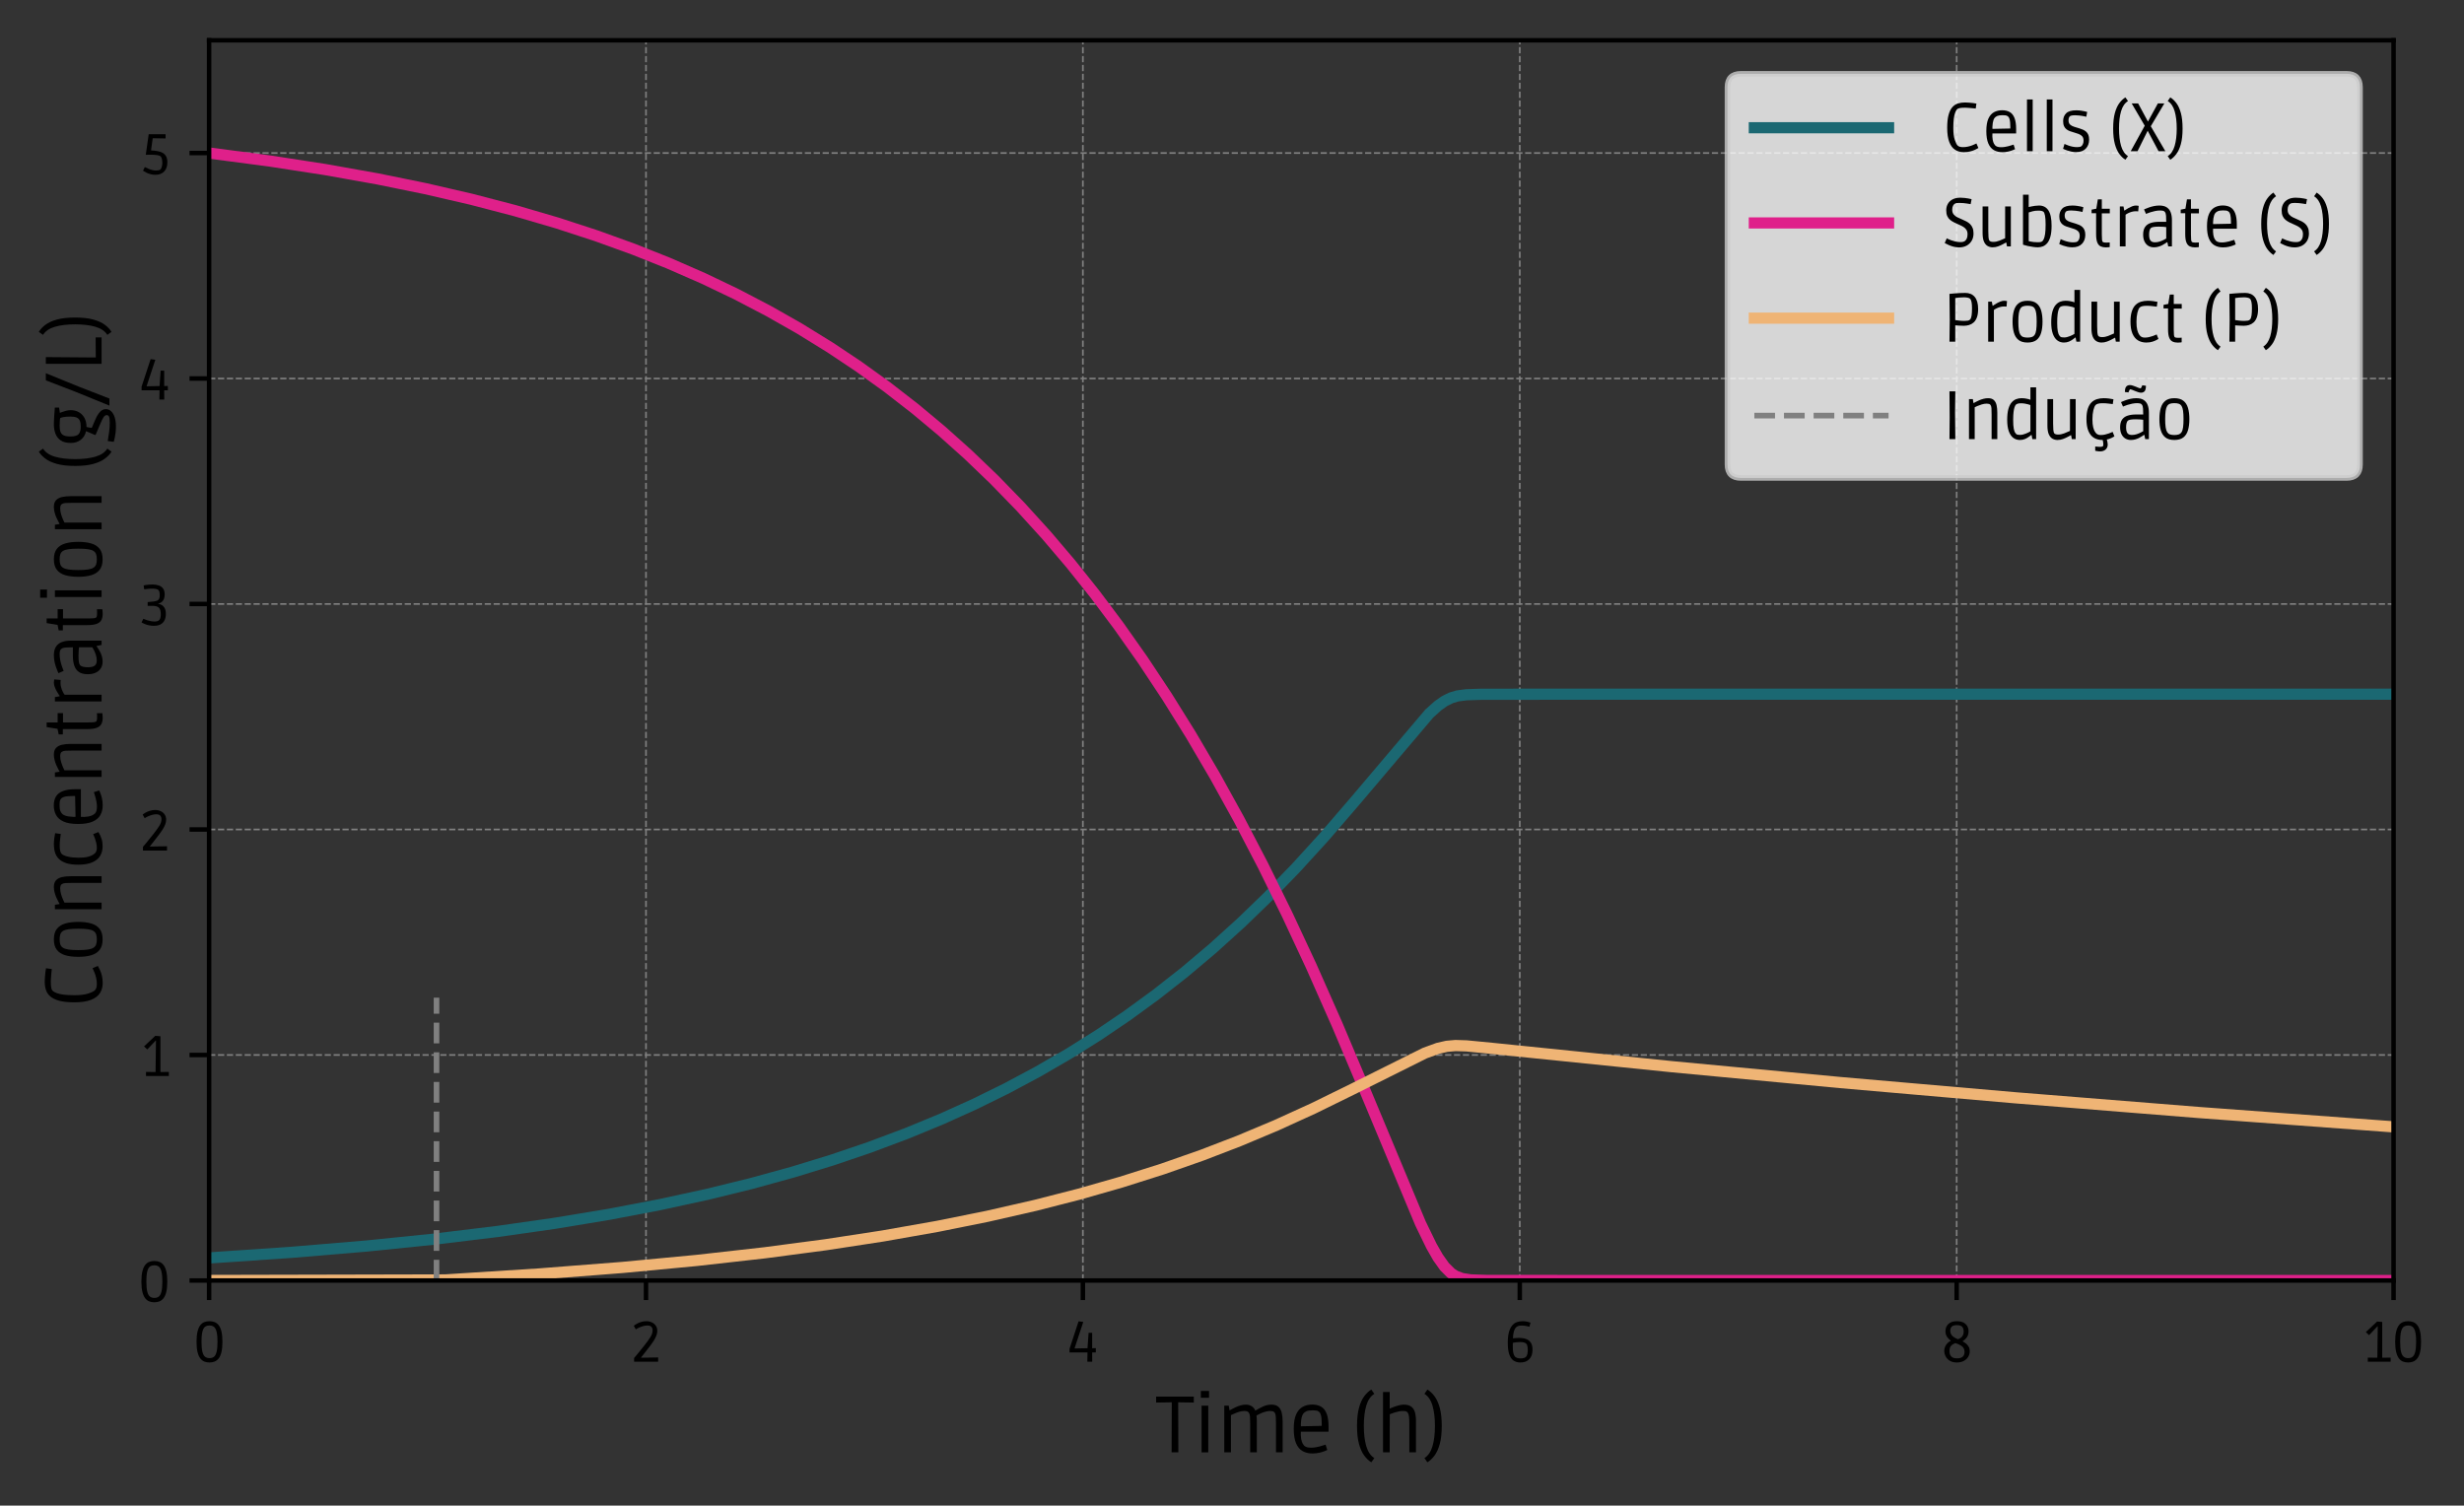 <?xml version="1.0" encoding="utf-8" standalone="no"?>
<!DOCTYPE svg PUBLIC "-//W3C//DTD SVG 1.1//EN"
  "http://www.w3.org/Graphics/SVG/1.1/DTD/svg11.dtd">
<svg xmlns:xlink="http://www.w3.org/1999/xlink" width="440.584pt" height="269.214pt" viewBox="0 0 440.584 269.214" xmlns="http://www.w3.org/2000/svg" version="1.1">
 <rect x="0" y="0" width="440.584" height="269.214" fill="#333333" stroke="none"/>
 <defs>
  <style type="text/css">*{stroke-linejoin: round; stroke-linecap: butt}</style>
 </defs>
 <g id="figure_1">
  <g id="patch_1">
   <path d="M 0 269.214 
L 440.584 269.214 
L 440.584 0 
L 0 0 
L 0 269.214 
z
" style="fill: none"/>
  </g>
  <g id="axes_1">
   <g id="patch_2">
    <path d="M 37.389 228.96 
L 427.989 228.96 
L 427.989 7.2 
L 37.389 7.2 
L 37.389 228.96 
z
" style="fill: none"/>
   </g>
   <g id="matplotlib.axis_1">
    <g id="xtick_1">
     <g id="line2d_1">
      <path d="M 37.389 228.96 
L 37.389 7.2 
" clip-path="url(#pa92e400b76)" style="fill: none; stroke-dasharray: 1.11,0.48; stroke-dashoffset: 0; stroke: #808080; stroke-width: 0.3"/>
     </g>
     <g id="line2d_2">
      <defs>
       <path id="m10033807d8" d="M 0 0 
L 0 3.5 
" style="stroke: #000000; stroke-width: 0.8"/>
      </defs>
      <g>
       <use xlink:href="#m10033807d8" x="37.389" y="228.96" style="stroke: #000000; stroke-width: 0.8"/>
      </g>
     </g>
     <g id="text_1">
      <!-- 0 -->
      <g transform="translate(34.529 243.49) scale(0.1 -0.1)">
       <defs>
        <path id="Ruda-Regular-30" d="M 1830 -83 
Q 1523 -83 1260 19 
Q 998 122 803 374 
Q 608 627 496 1078 
Q 384 1530 384 2234 
Q 384 2931 496 3379 
Q 608 3827 803 4080 
Q 998 4333 1260 4432 
Q 1523 4531 1830 4531 
Q 2138 4531 2400 4432 
Q 2662 4333 2860 4080 
Q 3059 3827 3168 3379 
Q 3277 2931 3277 2234 
Q 3277 1530 3168 1078 
Q 3059 627 2860 374 
Q 2662 122 2400 19 
Q 2138 -83 1830 -83 
z
M 1837 403 
Q 2131 403 2326 553 
Q 2522 704 2624 1101 
Q 2726 1498 2726 2234 
Q 2726 2803 2665 3161 
Q 2605 3520 2489 3712 
Q 2374 3904 2208 3977 
Q 2042 4051 1830 4051 
Q 1619 4051 1452 3980 
Q 1286 3910 1171 3718 
Q 1056 3526 998 3171 
Q 941 2816 941 2246 
Q 941 1510 1040 1110 
Q 1139 710 1340 556 
Q 1542 403 1837 403 
z
" transform="scale(0.016)"/>
       </defs>
       <use xlink:href="#Ruda-Regular-30"/>
      </g>
     </g>
    </g>
    <g id="xtick_2">
     <g id="line2d_3">
      <path d="M 115.509 228.96 
L 115.509 7.2 
" clip-path="url(#pa92e400b76)" style="fill: none; stroke-dasharray: 1.11,0.48; stroke-dashoffset: 0; stroke: #808080; stroke-width: 0.3"/>
     </g>
     <g id="line2d_4">
      <g>
       <use xlink:href="#m10033807d8" x="115.509" y="228.96" style="stroke: #000000; stroke-width: 0.8"/>
      </g>
     </g>
     <g id="text_2">
      <!-- 2 -->
      <g transform="translate(112.809 243.49) scale(0.1 -0.1)">
       <defs>
        <path id="Ruda-Regular-32" d="M 358 0 
L 358 416 
Q 358 416 652 761 
Q 947 1107 1510 1824 
Q 1914 2336 2170 2736 
Q 2426 3136 2426 3507 
Q 2426 3750 2294 3900 
Q 2163 4051 1837 4051 
Q 1632 4051 1405 3990 
Q 1178 3930 957 3834 
Q 736 3738 550 3616 
L 326 4019 
Q 429 4109 637 4230 
Q 845 4352 1126 4441 
Q 1408 4531 1715 4531 
Q 2074 4531 2352 4396 
Q 2630 4262 2790 4019 
Q 2950 3776 2950 3450 
Q 2950 3174 2838 2896 
Q 2726 2618 2556 2352 
Q 2387 2086 2202 1843 
Q 2131 1747 2003 1584 
Q 1875 1421 1728 1229 
Q 1581 1037 1446 867 
Q 1312 698 1225 589 
Q 1139 480 1139 480 
L 1139 448 
L 3046 480 
L 3046 0 
L 358 0 
z
" transform="scale(0.016)"/>
       </defs>
       <use xlink:href="#Ruda-Regular-32"/>
      </g>
     </g>
    </g>
    <g id="xtick_3">
     <g id="line2d_5">
      <path d="M 193.629 228.96 
L 193.629 7.2 
" clip-path="url(#pa92e400b76)" style="fill: none; stroke-dasharray: 1.11,0.48; stroke-dashoffset: 0; stroke: #808080; stroke-width: 0.3"/>
     </g>
     <g id="line2d_6">
      <g>
       <use xlink:href="#m10033807d8" x="193.629" y="228.96" style="stroke: #000000; stroke-width: 0.8"/>
      </g>
     </g>
     <g id="text_3">
      <!-- 4 -->
      <g transform="translate(190.944 243.49) scale(0.1 -0.1)">
       <defs>
        <path id="Ruda-Regular-34" d="M 2176 0 
L 2195 1037 
L 186 1037 
L 186 1440 
L 1197 4518 
L 1722 4448 
L 755 1517 
L 755 1485 
L 2195 1510 
L 2317 3232 
L 2714 3232 
L 2714 1510 
L 3123 1523 
L 3123 1037 
L 2714 1037 
L 2720 0 
L 2176 0 
z
" transform="scale(0.016)"/>
       </defs>
       <use xlink:href="#Ruda-Regular-34"/>
      </g>
     </g>
    </g>
    <g id="xtick_4">
     <g id="line2d_7">
      <path d="M 271.749 228.96 
L 271.749 7.2 
" clip-path="url(#pa92e400b76)" style="fill: none; stroke-dasharray: 1.11,0.48; stroke-dashoffset: 0; stroke: #808080; stroke-width: 0.3"/>
     </g>
     <g id="line2d_8">
      <g>
       <use xlink:href="#m10033807d8" x="271.749" y="228.96" style="stroke: #000000; stroke-width: 0.8"/>
      </g>
     </g>
     <g id="text_4">
      <!-- 6 -->
      <g transform="translate(268.989 243.49) scale(0.1 -0.1)">
       <defs>
        <path id="Ruda-Regular-36" d="M 1798 -83 
Q 1357 -83 1040 125 
Q 723 333 553 816 
Q 384 1299 384 2112 
Q 384 2842 515 3312 
Q 646 3782 873 4051 
Q 1101 4320 1401 4425 
Q 1702 4531 2035 4531 
Q 2304 4531 2502 4489 
Q 2701 4448 2813 4406 
Q 2925 4365 2925 4365 
L 2803 3910 
Q 2803 3910 2726 3929 
Q 2650 3949 2525 3977 
Q 2400 4006 2243 4025 
Q 2086 4045 1926 4045 
Q 1696 4045 1549 3993 
Q 1402 3942 1293 3834 
Q 1158 3693 1072 3411 
Q 986 3130 960 2618 
Q 960 2618 1059 2630 
Q 1158 2643 1315 2652 
Q 1472 2662 1638 2662 
Q 2099 2662 2438 2537 
Q 2778 2413 2963 2125 
Q 3149 1837 3149 1344 
Q 3149 653 2787 285 
Q 2426 -83 1798 -83 
z
M 1837 371 
Q 2285 371 2451 585 
Q 2618 800 2618 1325 
Q 2618 1651 2550 1843 
Q 2483 2035 2297 2118 
Q 2112 2202 1766 2202 
Q 1549 2202 1363 2179 
Q 1178 2157 1062 2134 
Q 947 2112 947 2112 
L 947 1600 
Q 947 1242 995 1024 
Q 1043 806 1107 700 
Q 1171 595 1210 550 
Q 1274 493 1414 432 
Q 1555 371 1837 371 
z
" transform="scale(0.016)"/>
       </defs>
       <use xlink:href="#Ruda-Regular-36"/>
      </g>
     </g>
    </g>
    <g id="xtick_5">
     <g id="line2d_9">
      <path d="M 349.869 228.96 
L 349.869 7.2 
" clip-path="url(#pa92e400b76)" style="fill: none; stroke-dasharray: 1.11,0.48; stroke-dashoffset: 0; stroke: #808080; stroke-width: 0.3"/>
     </g>
     <g id="line2d_10">
      <g>
       <use xlink:href="#m10033807d8" x="349.869" y="228.96" style="stroke: #000000; stroke-width: 0.8"/>
      </g>
     </g>
     <g id="text_5">
      <!-- 8 -->
      <g transform="translate(347.169 243.49) scale(0.1 -0.1)">
       <defs>
        <path id="Ruda-Regular-38" d="M 1702 -83 
Q 1242 -83 928 105 
Q 614 294 457 595 
Q 301 896 301 1216 
Q 301 1498 413 1725 
Q 525 1952 697 2112 
Q 870 2272 1043 2342 
Q 806 2515 620 2774 
Q 435 3034 435 3418 
Q 435 3904 761 4217 
Q 1088 4531 1722 4531 
Q 2157 4531 2445 4380 
Q 2733 4230 2873 3977 
Q 3014 3725 3014 3411 
Q 3014 2982 2819 2720 
Q 2624 2458 2342 2298 
Q 2509 2202 2694 2061 
Q 2880 1920 3014 1705 
Q 3149 1491 3149 1165 
Q 3149 838 2979 553 
Q 2810 269 2486 93 
Q 2163 -83 1702 -83 
z
M 1722 378 
Q 2163 378 2364 566 
Q 2566 755 2566 1088 
Q 2566 1344 2467 1517 
Q 2368 1690 2144 1824 
Q 1920 1958 1542 2086 
Q 1229 1965 1056 1776 
Q 883 1587 883 1165 
Q 883 947 960 768 
Q 1037 589 1222 483 
Q 1408 378 1722 378 
z
M 1837 2515 
Q 2138 2624 2304 2829 
Q 2470 3034 2470 3405 
Q 2470 3712 2307 3901 
Q 2144 4090 1728 4090 
Q 1293 4090 1133 3920 
Q 973 3750 973 3475 
Q 973 3142 1171 2921 
Q 1370 2701 1837 2515 
z
" transform="scale(0.016)"/>
       </defs>
       <use xlink:href="#Ruda-Regular-38"/>
      </g>
     </g>
    </g>
    <g id="xtick_6">
     <g id="line2d_11">
      <path d="M 427.989 228.96 
L 427.989 7.2 
" clip-path="url(#pa92e400b76)" style="fill: none; stroke-dasharray: 1.11,0.48; stroke-dashoffset: 0; stroke: #808080; stroke-width: 0.3"/>
     </g>
     <g id="line2d_12">
      <g>
       <use xlink:href="#m10033807d8" x="427.989" y="228.96" style="stroke: #000000; stroke-width: 0.8"/>
      </g>
     </g>
     <g id="text_6">
      <!-- 10 -->
      <g transform="translate(422.593 243.49) scale(0.1 -0.1)">
       <defs>
        <path id="Ruda-Regular-31" d="M 493 0 
L 493 461 
L 1562 448 
L 1606 3962 
L 1574 3962 
L 634 2970 
L 275 3315 
L 1530 4493 
L 2106 4448 
L 2106 448 
L 3046 461 
L 3046 0 
L 493 0 
z
" transform="scale(0.016)"/>
       </defs>
       <use xlink:href="#Ruda-Regular-31"/>
       <use xlink:href="#Ruda-Regular-30" x="50.7"/>
      </g>
     </g>
    </g>
    <g id="text_7">
     <!-- Time (h) -->
     <g transform="translate(206.698 259.691) scale(0.14 -0.14)">
      <defs>
       <path id="Ruda-Regular-54" d="M 1248 0 
L 1261 3994 
L 13 3974 
L 13 4448 
L 3021 4448 
L 3021 3974 
L 1773 3994 
L 1786 0 
L 1248 0 
z
" transform="scale(0.016)"/>
       <path id="Ruda-Regular-69" d="M 678 0 
L 678 3725 
L 1210 3725 
L 1210 0 
L 678 0 
z
M 621 4358 
L 621 4902 
L 1274 4902 
L 1274 4358 
L 621 4358 
z
" transform="scale(0.016)"/>
       <path id="Ruda-Regular-6d" d="M 646 0 
L 646 3725 
L 1005 3725 
L 1062 3360 
L 1088 3360 
Q 1146 3392 1280 3465 
Q 1414 3539 1593 3619 
Q 1773 3699 1971 3753 
Q 2170 3808 2362 3808 
Q 2637 3808 2838 3680 
Q 3040 3552 3123 3328 
Q 3392 3494 3721 3651 
Q 4051 3808 4422 3808 
Q 4768 3808 4960 3641 
Q 5152 3475 5229 3171 
Q 5306 2867 5306 2451 
L 5306 0 
L 4774 0 
L 4774 2272 
Q 4774 2573 4761 2809 
Q 4749 3046 4678 3155 
Q 4614 3258 4502 3280 
Q 4390 3302 4320 3302 
Q 4147 3302 3964 3254 
Q 3782 3206 3622 3139 
Q 3462 3072 3356 3014 
Q 3251 2957 3219 2938 
Q 3232 2835 3238 2720 
Q 3245 2605 3245 2477 
L 3245 0 
L 2714 0 
L 2714 2291 
Q 2714 2656 2698 2854 
Q 2682 3053 2611 3162 
Q 2547 3251 2451 3276 
Q 2355 3302 2266 3302 
Q 2048 3302 1830 3235 
Q 1613 3168 1440 3088 
Q 1267 3008 1178 2970 
L 1178 0 
L 646 0 
z
" transform="scale(0.016)"/>
       <path id="Ruda-Regular-65" d="M 1946 -90 
Q 1504 -90 1168 99 
Q 832 288 646 720 
Q 461 1152 461 1869 
Q 461 2618 656 3040 
Q 851 3462 1184 3638 
Q 1517 3814 1933 3814 
Q 2349 3814 2640 3648 
Q 2931 3482 3084 3094 
Q 3238 2707 3238 2054 
L 3238 1651 
L 781 1651 
L 1030 1747 
Q 1005 1325 1053 1072 
Q 1101 819 1174 697 
Q 1248 576 1299 525 
Q 1389 448 1517 409 
Q 1645 371 1830 371 
Q 2016 371 2195 400 
Q 2374 429 2528 470 
Q 2682 512 2803 553 
Q 2925 595 3002 614 
L 3136 186 
Q 3078 160 2912 93 
Q 2746 26 2499 -32 
Q 2253 -90 1946 -90 
z
M 1030 1843 
L 781 2074 
L 2938 2118 
L 2694 1882 
Q 2701 2336 2678 2662 
Q 2656 2989 2547 3162 
Q 2502 3232 2393 3293 
Q 2285 3354 1971 3354 
Q 1645 3354 1481 3283 
Q 1318 3213 1229 3098 
Q 992 2784 1030 1843 
z
" transform="scale(0.016)"/>
       <path id="Ruda-Regular-20" transform="scale(0.016)"/>
       <path id="Ruda-Regular-28" d="M 1581 -794 
Q 1286 -614 1024 -265 
Q 762 83 602 662 
Q 442 1242 442 2106 
Q 442 2982 602 3561 
Q 762 4141 1024 4486 
Q 1286 4832 1581 5011 
L 1824 4672 
Q 1370 4384 1178 3721 
Q 986 3059 986 2106 
Q 986 1165 1178 499 
Q 1370 -166 1824 -461 
L 1581 -794 
z
" transform="scale(0.016)"/>
       <path id="Ruda-Regular-68" d="M 544 0 
L 544 4819 
L 1075 4819 
L 1075 3315 
L 941 3437 
Q 1114 3514 1338 3600 
Q 1562 3686 1789 3747 
Q 2016 3808 2202 3808 
Q 2579 3808 2790 3654 
Q 3002 3501 3088 3206 
Q 3174 2912 3174 2477 
L 3174 0 
L 2643 0 
L 2643 2291 
Q 2643 2650 2617 2854 
Q 2592 3059 2515 3168 
Q 2451 3258 2358 3280 
Q 2266 3302 2131 3302 
Q 1978 3302 1805 3267 
Q 1632 3232 1469 3181 
Q 1306 3130 1181 3082 
Q 1056 3034 1005 3002 
L 1082 3123 
L 1075 0 
L 544 0 
z
" transform="scale(0.016)"/>
       <path id="Ruda-Regular-29" d="M 435 -794 
L 198 -461 
Q 653 -166 845 499 
Q 1037 1165 1037 2106 
Q 1037 3059 845 3721 
Q 653 4384 198 4672 
L 435 5011 
Q 736 4832 998 4486 
Q 1261 4141 1421 3561 
Q 1581 2982 1581 2106 
Q 1581 1242 1421 662 
Q 1261 83 998 -265 
Q 736 -614 435 -794 
z
" transform="scale(0.016)"/>
      </defs>
      <use xlink:href="#Ruda-Regular-54"/>
      <use xlink:href="#Ruda-Regular-69" x="47.4"/>
      <use xlink:href="#Ruda-Regular-6d" x="76.9"/>
      <use xlink:href="#Ruda-Regular-65" x="168.6"/>
      <use xlink:href="#Ruda-Regular-20" x="225.7"/>
      <use xlink:href="#Ruda-Regular-28" x="249.7"/>
      <use xlink:href="#Ruda-Regular-68" x="281.3"/>
      <use xlink:href="#Ruda-Regular-29" x="339.7"/>
     </g>
    </g>
   </g>
   <g id="matplotlib.axis_2">
    <g id="ytick_1">
     <g id="line2d_13">
      <path d="M 37.389 228.96 
L 427.989 228.96 
" clip-path="url(#pa92e400b76)" style="fill: none; stroke-dasharray: 1.11,0.48; stroke-dashoffset: 0; stroke: #808080; stroke-width: 0.3"/>
     </g>
     <g id="line2d_14">
      <defs>
       <path id="m7ac14eb423" d="M 0 0 
L -3.5 0 
" style="stroke: #000000; stroke-width: 0.8"/>
      </defs>
      <g>
       <use xlink:href="#m7ac14eb423" x="37.389" y="228.96" style="stroke: #000000; stroke-width: 0.8"/>
      </g>
     </g>
     <g id="text_8">
      <!-- 0 -->
      <g transform="translate(24.668 232.725) scale(0.1 -0.1)">
       <use xlink:href="#Ruda-Regular-30"/>
      </g>
     </g>
    </g>
    <g id="ytick_2">
     <g id="line2d_15">
      <path d="M 37.389 188.64 
L 427.989 188.64 
" clip-path="url(#pa92e400b76)" style="fill: none; stroke-dasharray: 1.11,0.48; stroke-dashoffset: 0; stroke: #808080; stroke-width: 0.3"/>
     </g>
     <g id="line2d_16">
      <g>
       <use xlink:href="#m7ac14eb423" x="37.389" y="188.64" style="stroke: #000000; stroke-width: 0.8"/>
      </g>
     </g>
     <g id="text_9">
      <!-- 1 -->
      <g transform="translate(25.318 192.405) scale(0.1 -0.1)">
       <use xlink:href="#Ruda-Regular-31"/>
      </g>
     </g>
    </g>
    <g id="ytick_3">
     <g id="line2d_17">
      <path d="M 37.389 148.32 
L 427.989 148.32 
" clip-path="url(#pa92e400b76)" style="fill: none; stroke-dasharray: 1.11,0.48; stroke-dashoffset: 0; stroke: #808080; stroke-width: 0.3"/>
     </g>
     <g id="line2d_18">
      <g>
       <use xlink:href="#m7ac14eb423" x="37.389" y="148.32" style="stroke: #000000; stroke-width: 0.8"/>
      </g>
     </g>
     <g id="text_10">
      <!-- 2 -->
      <g transform="translate(24.989 152.085) scale(0.1 -0.1)">
       <use xlink:href="#Ruda-Regular-32"/>
      </g>
     </g>
    </g>
    <g id="ytick_4">
     <g id="line2d_19">
      <path d="M 37.389 108 
L 427.989 108 
" clip-path="url(#pa92e400b76)" style="fill: none; stroke-dasharray: 1.11,0.48; stroke-dashoffset: 0; stroke: #808080; stroke-width: 0.3"/>
     </g>
     <g id="line2d_20">
      <g>
       <use xlink:href="#m7ac14eb423" x="37.389" y="108" style="stroke: #000000; stroke-width: 0.8"/>
      </g>
     </g>
     <g id="text_11">
      <!-- 3 -->
      <g transform="translate(24.939 111.765) scale(0.1 -0.1)">
       <defs>
        <path id="Ruda-Regular-33" d="M 1613 -83 
Q 1331 -83 1097 -35 
Q 864 13 685 80 
Q 506 147 390 208 
Q 275 269 230 294 
L 435 704 
Q 480 685 601 633 
Q 723 582 899 528 
Q 1075 474 1280 435 
Q 1485 397 1696 397 
Q 2093 397 2237 592 
Q 2381 787 2381 1197 
Q 2381 1734 2169 1939 
Q 1958 2144 1510 2144 
L 915 2144 
L 915 2566 
Q 1306 2598 1568 2630 
Q 1830 2662 1984 2732 
Q 2138 2803 2202 2947 
Q 2266 3091 2266 3341 
Q 2266 3546 2230 3690 
Q 2195 3834 2131 3898 
Q 2048 3994 1862 4032 
Q 1677 4070 1408 4070 
Q 1293 4070 1181 4064 
Q 1069 4058 918 4042 
Q 768 4026 531 3994 
L 467 4429 
Q 582 4461 752 4483 
Q 922 4506 1110 4518 
Q 1299 4531 1453 4531 
Q 1843 4531 2150 4428 
Q 2458 4326 2637 4083 
Q 2816 3840 2816 3411 
Q 2816 3098 2726 2902 
Q 2637 2707 2512 2601 
Q 2387 2496 2272 2454 
Q 2157 2413 2099 2400 
L 2099 2374 
Q 2227 2355 2371 2297 
Q 2515 2240 2649 2115 
Q 2784 1990 2867 1779 
Q 2950 1568 2950 1242 
Q 2950 883 2822 582 
Q 2694 282 2400 99 
Q 2106 -83 1613 -83 
z
" transform="scale(0.016)"/>
       </defs>
       <use xlink:href="#Ruda-Regular-33"/>
      </g>
     </g>
    </g>
    <g id="ytick_5">
     <g id="line2d_21">
      <path d="M 37.389 67.68 
L 427.989 67.68 
" clip-path="url(#pa92e400b76)" style="fill: none; stroke-dasharray: 1.11,0.48; stroke-dashoffset: 0; stroke: #808080; stroke-width: 0.3"/>
     </g>
     <g id="line2d_22">
      <g>
       <use xlink:href="#m7ac14eb423" x="37.389" y="67.68" style="stroke: #000000; stroke-width: 0.8"/>
      </g>
     </g>
     <g id="text_12">
      <!-- 4 -->
      <g transform="translate(25.018 71.445) scale(0.1 -0.1)">
       <use xlink:href="#Ruda-Regular-34"/>
      </g>
     </g>
    </g>
    <g id="ytick_6">
     <g id="line2d_23">
      <path d="M 37.389 27.36 
L 427.989 27.36 
" clip-path="url(#pa92e400b76)" style="fill: none; stroke-dasharray: 1.11,0.48; stroke-dashoffset: 0; stroke: #808080; stroke-width: 0.3"/>
     </g>
     <g id="line2d_24">
      <g>
       <use xlink:href="#m7ac14eb423" x="37.389" y="27.36" style="stroke: #000000; stroke-width: 0.8"/>
      </g>
     </g>
     <g id="text_13">
      <!-- 5 -->
      <g transform="translate(25.298 31.125) scale(0.1 -0.1)">
       <defs>
        <path id="Ruda-Regular-35" d="M 1555 -83 
Q 1261 -83 1008 -12 
Q 755 58 566 150 
Q 378 243 275 313 
Q 173 384 173 384 
L 378 787 
Q 378 787 490 729 
Q 602 672 784 592 
Q 966 512 1190 454 
Q 1414 397 1638 397 
Q 1939 397 2086 493 
Q 2208 576 2269 806 
Q 2330 1037 2330 1261 
Q 2330 1466 2282 1677 
Q 2234 1888 2144 1971 
Q 2042 2080 1728 2121 
Q 1414 2163 986 2163 
Q 845 2163 729 2160 
Q 614 2157 547 2153 
Q 480 2150 480 2150 
L 806 4448 
L 2694 4448 
L 2694 3981 
L 1254 4006 
L 1069 2643 
Q 1459 2624 1792 2566 
Q 2125 2509 2371 2368 
Q 2618 2227 2755 1974 
Q 2893 1722 2893 1312 
Q 2893 653 2534 285 
Q 2176 -83 1555 -83 
z
" transform="scale(0.016)"/>
       </defs>
       <use xlink:href="#Ruda-Regular-35"/>
      </g>
     </g>
    </g>
    <g id="text_14">
     <!-- Concentration (g/L) -->
     <g transform="translate(18.162 180.257) rotate(-90) scale(0.14 -0.14)">
      <defs>
       <path id="Ruda-Regular-43" d="M 1997 -90 
Q 1542 -90 1196 131 
Q 851 352 656 851 
Q 461 1350 461 2176 
Q 461 2906 585 3370 
Q 710 3834 931 4090 
Q 1152 4346 1453 4442 
Q 1754 4538 2106 4538 
Q 2259 4538 2470 4522 
Q 2682 4506 2880 4483 
Q 3078 4461 3181 4435 
L 3117 3974 
Q 3059 3981 2931 3993 
Q 2803 4006 2649 4019 
Q 2496 4032 2355 4041 
Q 2214 4051 2138 4051 
Q 1824 4051 1635 4019 
Q 1446 3987 1357 3878 
Q 1274 3776 1197 3577 
Q 1120 3379 1075 3036 
Q 1030 2694 1030 2157 
Q 1030 1478 1161 1072 
Q 1293 666 1421 538 
Q 1510 448 1638 413 
Q 1766 378 1926 378 
Q 2170 378 2397 429 
Q 2624 480 2800 550 
Q 2976 621 3078 672 
Q 3181 723 3181 723 
L 3366 301 
Q 3366 301 3267 243 
Q 3168 186 2989 106 
Q 2810 26 2557 -32 
Q 2304 -90 1997 -90 
z
" transform="scale(0.016)"/>
       <path id="Ruda-Regular-6f" d="M 1843 -83 
Q 1312 -83 1008 153 
Q 704 390 576 825 
Q 448 1261 448 1862 
Q 448 2464 576 2899 
Q 704 3334 1008 3571 
Q 1312 3808 1843 3808 
Q 2374 3808 2678 3571 
Q 2982 3334 3110 2899 
Q 3238 2464 3238 1862 
Q 3238 1261 3110 825 
Q 2982 390 2678 153 
Q 2374 -83 1843 -83 
z
M 1843 378 
Q 2086 378 2249 435 
Q 2413 493 2512 646 
Q 2611 800 2652 1094 
Q 2694 1389 2694 1862 
Q 2694 2336 2652 2630 
Q 2611 2925 2512 3081 
Q 2413 3238 2249 3292 
Q 2086 3347 1843 3347 
Q 1600 3347 1437 3292 
Q 1274 3238 1174 3081 
Q 1075 2925 1030 2630 
Q 986 2336 986 1862 
Q 986 1389 1030 1094 
Q 1075 800 1174 646 
Q 1274 493 1437 435 
Q 1600 378 1843 378 
z
" transform="scale(0.016)"/>
       <path id="Ruda-Regular-6e" d="M 646 0 
L 646 3725 
L 1005 3725 
L 1062 3360 
L 1094 3360 
Q 1152 3392 1286 3465 
Q 1421 3539 1606 3619 
Q 1792 3699 2003 3753 
Q 2214 3808 2426 3808 
Q 2778 3808 2963 3632 
Q 3149 3456 3216 3155 
Q 3283 2854 3283 2477 
L 3283 0 
L 2752 0 
L 2752 2291 
Q 2752 2669 2739 2867 
Q 2726 3066 2656 3168 
Q 2605 3251 2509 3276 
Q 2413 3302 2304 3302 
Q 2074 3302 1834 3228 
Q 1594 3155 1414 3075 
Q 1235 2995 1178 2963 
L 1178 0 
L 646 0 
z
" transform="scale(0.016)"/>
       <path id="Ruda-Regular-63" d="M 1920 -83 
Q 1485 -83 1152 115 
Q 819 314 633 746 
Q 448 1178 448 1875 
Q 448 2445 573 2822 
Q 698 3200 915 3414 
Q 1133 3629 1427 3718 
Q 1722 3808 2054 3808 
Q 2298 3808 2550 3776 
Q 2803 3744 2963 3706 
L 2899 3258 
Q 2778 3270 2515 3305 
Q 2253 3341 1952 3341 
Q 1715 3341 1552 3302 
Q 1389 3264 1299 3174 
Q 1178 3040 1091 2685 
Q 1005 2330 1005 1837 
Q 1005 1382 1075 1104 
Q 1146 826 1242 682 
Q 1338 538 1414 480 
Q 1466 442 1552 410 
Q 1638 378 1798 378 
Q 1984 378 2176 422 
Q 2368 467 2528 524 
Q 2688 582 2787 627 
Q 2886 672 2886 672 
L 3053 256 
Q 3053 256 2912 173 
Q 2771 90 2515 3 
Q 2259 -83 1920 -83 
z
" transform="scale(0.016)"/>
       <path id="Ruda-Regular-74" d="M 1619 -90 
Q 1344 -90 1139 3 
Q 934 96 822 361 
Q 710 627 710 1152 
L 710 3091 
L 288 3091 
L 288 3424 
L 730 3514 
L 870 4384 
L 1242 4384 
L 1242 3507 
L 1984 3507 
L 1984 3078 
L 1242 3078 
L 1242 1114 
Q 1242 762 1261 602 
Q 1280 442 1360 400 
Q 1440 358 1632 358 
Q 1734 358 1811 361 
Q 1888 365 1933 368 
Q 1978 371 1978 371 
L 1978 -58 
Q 1978 -58 1882 -74 
Q 1786 -90 1619 -90 
z
" transform="scale(0.016)"/>
       <path id="Ruda-Regular-72" d="M 646 0 
L 646 3725 
L 986 3725 
L 1056 3347 
L 1094 3347 
Q 1094 3347 1193 3417 
Q 1293 3488 1453 3577 
Q 1613 3667 1795 3737 
Q 1978 3808 2138 3808 
Q 2234 3808 2317 3792 
Q 2400 3776 2400 3776 
L 2355 3264 
Q 2355 3264 2272 3270 
Q 2189 3277 2118 3277 
Q 1939 3277 1756 3225 
Q 1574 3174 1420 3097 
Q 1267 3021 1178 2950 
L 1178 0 
L 646 0 
z
" transform="scale(0.016)"/>
       <path id="Ruda-Regular-61" d="M 1350 -83 
Q 1056 -83 829 54 
Q 602 192 474 457 
Q 346 723 346 1101 
Q 346 1555 528 1814 
Q 710 2074 1043 2182 
Q 1376 2291 1818 2291 
L 2496 2291 
Q 2496 2611 2480 2851 
Q 2464 3091 2374 3206 
Q 2310 3296 2198 3321 
Q 2086 3347 1965 3347 
Q 1715 3347 1475 3299 
Q 1235 3251 1040 3187 
Q 845 3123 729 3075 
Q 614 3027 614 3027 
L 429 3443 
Q 429 3443 550 3497 
Q 672 3552 877 3625 
Q 1082 3699 1334 3753 
Q 1587 3808 1856 3808 
Q 2291 3808 2547 3638 
Q 2803 3469 2915 3165 
Q 3027 2861 3027 2451 
L 3027 0 
L 2682 0 
L 2605 390 
L 2566 390 
Q 2502 346 2384 266 
Q 2266 186 2109 106 
Q 1952 26 1760 -28 
Q 1568 -83 1350 -83 
z
M 1440 384 
Q 1670 384 1878 451 
Q 2086 518 2249 601 
Q 2413 685 2496 736 
L 2496 1798 
Q 2413 1811 2246 1827 
Q 2080 1843 1811 1843 
Q 1216 1843 1075 1722 
Q 992 1658 947 1494 
Q 902 1331 902 1101 
Q 902 723 1027 553 
Q 1152 384 1440 384 
z
" transform="scale(0.016)"/>
       <path id="Ruda-Regular-67" d="M 1619 -1146 
Q 1363 -1146 1139 -1120 
Q 915 -1094 748 -1059 
Q 582 -1024 486 -998 
Q 390 -973 390 -973 
L 454 -493 
Q 813 -557 1190 -605 
Q 1568 -653 1920 -653 
Q 2278 -653 2400 -595 
Q 2522 -538 2522 -416 
Q 2522 -346 2490 -288 
Q 2458 -230 2374 -169 
Q 2291 -109 2131 -32 
Q 1971 45 1709 154 
Q 1344 307 1181 374 
Q 1018 442 976 464 
Q 934 486 934 506 
Q 934 512 966 592 
Q 998 672 1049 787 
Q 1101 902 1152 1027 
Q 1203 1152 1242 1242 
Q 819 1325 560 1651 
Q 301 1978 301 2445 
Q 301 2970 505 3264 
Q 710 3558 1046 3683 
Q 1382 3808 1773 3808 
Q 1901 3808 2077 3801 
Q 2253 3795 2435 3782 
Q 2618 3770 2774 3757 
Q 2931 3744 3027 3737 
Q 3123 3731 3123 3731 
L 3123 3392 
L 2701 3328 
Q 2701 3334 2755 3196 
Q 2810 3059 2864 2857 
Q 2918 2656 2918 2464 
Q 2918 2099 2758 1814 
Q 2598 1530 2297 1366 
Q 1997 1203 1574 1203 
Q 1555 1101 1529 963 
Q 1504 826 1504 800 
Q 1504 787 1545 764 
Q 1587 742 1712 694 
Q 1837 646 2080 538 
Q 2451 384 2649 237 
Q 2848 90 2925 -51 
Q 3002 -192 3002 -333 
Q 3002 -589 2826 -771 
Q 2650 -954 2339 -1050 
Q 2029 -1146 1619 -1146 
z
M 1606 1664 
Q 1894 1664 2070 1734 
Q 2246 1805 2326 1981 
Q 2406 2157 2406 2477 
Q 2406 2842 2361 3062 
Q 2317 3283 2278 3302 
Q 2266 3315 2170 3324 
Q 2074 3334 1958 3337 
Q 1843 3341 1756 3344 
Q 1670 3347 1670 3347 
Q 1370 3347 1181 3276 
Q 992 3206 905 3020 
Q 819 2835 819 2477 
Q 819 2003 1001 1833 
Q 1184 1664 1606 1664 
z
" transform="scale(0.016)"/>
       <path id="Ruda-Regular-2f" d="M 26 -627 
L 1114 2042 
L 2042 4448 
L 2611 4448 
L 1549 1843 
L 589 -627 
L 26 -627 
z
" transform="scale(0.016)"/>
       <path id="Ruda-Regular-4c" d="M 672 0 
L 672 4448 
L 1210 4448 
L 1178 218 
L 934 461 
L 2784 474 
L 2784 0 
L 672 0 
z
" transform="scale(0.016)"/>
      </defs>
      <use xlink:href="#Ruda-Regular-43"/>
      <use xlink:href="#Ruda-Regular-6f" x="58.3"/>
      <use xlink:href="#Ruda-Regular-6e" x="115.9"/>
      <use xlink:href="#Ruda-Regular-63" x="176"/>
      <use xlink:href="#Ruda-Regular-65" x="227.8"/>
      <use xlink:href="#Ruda-Regular-6e" x="284.9"/>
      <use xlink:href="#Ruda-Regular-74" x="345"/>
      <use xlink:href="#Ruda-Regular-72" x="381.4"/>
      <use xlink:href="#Ruda-Regular-61" x="420.9"/>
      <use xlink:href="#Ruda-Regular-74" x="477.8"/>
      <use xlink:href="#Ruda-Regular-69" x="514.2"/>
      <use xlink:href="#Ruda-Regular-6f" x="543.7"/>
      <use xlink:href="#Ruda-Regular-6e" x="601.3"/>
      <use xlink:href="#Ruda-Regular-20" x="661.4"/>
      <use xlink:href="#Ruda-Regular-28" x="685.4"/>
      <use xlink:href="#Ruda-Regular-67" x="717"/>
      <use xlink:href="#Ruda-Regular-2f" x="769.1"/>
      <use xlink:href="#Ruda-Regular-4c" x="812.1"/>
      <use xlink:href="#Ruda-Regular-29" x="856.7"/>
     </g>
    </g>
   </g>
   <g id="line2d_25">
    <path d="M 37.389 224.928 
L 52.246 223.917 
L 65.54 222.8 
L 77.661 221.567 
L 89 220.191 
L 99.165 218.742 
L 108.94 217.124 
L 117.933 215.411 
L 126.535 213.542 
L 134.355 211.621 
L 141.783 209.575 
L 148.821 207.416 
L 155.468 205.159 
L 162.115 202.667 
L 168.371 200.085 
L 174.236 197.438 
L 180.1 194.551 
L 185.574 191.622 
L 191.048 188.447 
L 196.522 185.009 
L 201.605 181.562 
L 206.688 177.853 
L 211.771 173.864 
L 216.854 169.579 
L 221.936 164.98 
L 226.628 160.444 
L 231.711 155.207 
L 236.794 149.631 
L 242.268 143.274 
L 255.562 127.59 
L 257.126 126.186 
L 258.299 125.36 
L 259.472 124.778 
L 260.645 124.432 
L 262.209 124.225 
L 264.946 124.139 
L 280.585 124.128 
L 427.989 124.128 
L 427.989 124.128 
" clip-path="url(#pa92e400b76)" style="fill: none; stroke: #1b6872; stroke-width: 2; stroke-linecap: square"/>
   </g>
   <g id="line2d_26">
    <path d="M 37.389 27.36 
L 48.336 28.805 
L 58.111 30.313 
L 67.495 31.985 
L 76.097 33.739 
L 84.308 35.638 
L 92.127 37.678 
L 99.556 39.852 
L 106.594 42.147 
L 113.241 44.548 
L 119.497 47.038 
L 125.753 49.772 
L 131.618 52.578 
L 137.482 55.642 
L 142.956 58.754 
L 148.43 62.131 
L 153.513 65.524 
L 158.596 69.183 
L 163.679 73.129 
L 168.371 77.046 
L 173.063 81.245 
L 177.755 85.745 
L 182.446 90.568 
L 187.138 95.735 
L 191.439 100.794 
L 195.74 106.181 
L 200.041 111.916 
L 204.342 118.019 
L 208.643 124.51 
L 212.944 131.411 
L 217.245 138.743 
L 221.546 146.525 
L 225.846 154.776 
L 230.147 163.507 
L 234.448 172.724 
L 239.14 183.319 
L 244.223 195.358 
L 253.998 218.763 
L 255.953 222.79 
L 257.126 224.844 
L 258.299 226.495 
L 259.472 227.66 
L 260.254 228.168 
L 261.427 228.613 
L 262.991 228.854 
L 265.727 228.948 
L 280.194 228.96 
L 427.989 228.96 
L 427.989 228.96 
" clip-path="url(#pa92e400b76)" style="fill: none; stroke: #df208a; stroke-width: 2; stroke-linecap: square"/>
   </g>
   <g id="line2d_27">
    <path d="M 37.389 228.96 
L 79.616 228.863 
L 96.428 227.793 
L 111.286 226.632 
L 124.58 225.376 
L 136.7 224.013 
L 147.648 222.568 
L 157.814 221.012 
L 167.589 219.289 
L 176.582 217.477 
L 185.183 215.514 
L 193.003 213.509 
L 200.432 211.388 
L 207.861 209.033 
L 214.899 206.566 
L 221.546 204.01 
L 228.192 201.22 
L 234.839 198.19 
L 241.877 194.737 
L 254.78 188.3 
L 257.126 187.447 
L 258.69 187.09 
L 260.254 186.951 
L 262.209 187.011 
L 266.9 187.466 
L 298.962 190.734 
L 329.068 193.57 
L 360.347 196.294 
L 393.191 198.928 
L 427.207 201.433 
L 427.989 201.488 
L 427.989 201.488 
" clip-path="url(#pa92e400b76)" style="fill: none; stroke: #efb475; stroke-width: 2; stroke-linecap: square"/>
   </g>
   <g id="line2d_28">
    <path d="M 78.052 228.96 
L 78.052 178.399 
" clip-path="url(#pa92e400b76)" style="fill: none; stroke-dasharray: 3.7,1.6; stroke-dashoffset: 0; stroke: #808080"/>
   </g>
   <g id="patch_3">
    <path d="M 37.389 228.96 
L 37.389 7.2 
" style="fill: none; stroke: #000000; stroke-width: 0.8; stroke-linejoin: miter; stroke-linecap: square"/>
   </g>
   <g id="patch_4">
    <path d="M 427.989 228.96 
L 427.989 7.2 
" style="fill: none; stroke: #000000; stroke-width: 0.8; stroke-linejoin: miter; stroke-linecap: square"/>
   </g>
   <g id="patch_5">
    <path d="M 37.389 228.96 
L 427.989 228.96 
" style="fill: none; stroke: #000000; stroke-width: 0.8; stroke-linejoin: miter; stroke-linecap: square"/>
   </g>
   <g id="patch_6">
    <path d="M 37.389 7.2 
L 427.989 7.2 
" style="fill: none; stroke: #000000; stroke-width: 0.8; stroke-linejoin: miter; stroke-linecap: square"/>
   </g>
   <g id="legend_1">
    <g id="patch_7">
     <path d="M 311.291 85.461 
L 419.589 85.461 
Q 421.989 85.461 421.989 83.061 
L 421.989 15.6 
Q 421.989 13.2 419.589 13.2 
L 311.291 13.2 
Q 308.891 13.2 308.891 15.6 
L 308.891 83.061 
Q 308.891 85.461 311.291 85.461 
z
" style="fill: #ffffff; opacity: 0.8; stroke: #cccccc; stroke-linejoin: miter"/>
    </g>
    <g id="line2d_29">
     <path d="M 313.691 22.836 
L 325.691 22.836 
L 337.691 22.836 
" style="fill: none; stroke: #1b6872; stroke-width: 2; stroke-linecap: square"/>
    </g>
    <g id="text_15">
     <!-- Cells (X) -->
     <g transform="translate(347.291 27.036) scale(0.12 -0.12)">
      <defs>
       <path id="Ruda-Regular-6c" d="M 678 0 
L 678 4819 
L 1210 4819 
L 1210 0 
L 678 0 
z
" transform="scale(0.016)"/>
       <path id="Ruda-Regular-73" d="M 1568 -83 
Q 1331 -83 1113 -35 
Q 896 13 723 73 
Q 550 134 451 179 
Q 352 224 352 224 
L 486 678 
Q 486 678 585 633 
Q 685 589 851 528 
Q 1018 467 1229 422 
Q 1440 378 1664 378 
Q 1792 378 1901 400 
Q 2010 422 2074 480 
Q 2144 544 2201 672 
Q 2259 800 2259 979 
Q 2259 1248 2131 1389 
Q 2003 1530 1798 1606 
Q 1594 1683 1363 1747 
Q 1178 1798 998 1862 
Q 819 1926 675 2035 
Q 531 2144 444 2326 
Q 358 2509 358 2797 
Q 358 3251 636 3529 
Q 915 3808 1574 3808 
Q 1798 3808 2003 3779 
Q 2208 3750 2365 3715 
Q 2522 3680 2598 3654 
L 2515 3206 
Q 2515 3206 2428 3228 
Q 2342 3251 2195 3276 
Q 2048 3302 1862 3324 
Q 1677 3347 1472 3347 
Q 1280 3347 1165 3324 
Q 1050 3302 992 3258 
Q 934 3213 896 3113 
Q 858 3014 858 2880 
Q 858 2611 1008 2476 
Q 1158 2342 1392 2272 
Q 1626 2202 1875 2125 
Q 2048 2074 2208 2003 
Q 2368 1933 2499 1817 
Q 2630 1702 2704 1523 
Q 2778 1344 2778 1082 
Q 2778 563 2467 240 
Q 2157 -83 1568 -83 
z
" transform="scale(0.016)"/>
       <path id="Ruda-Regular-58" d="M 102 0 
L 1472 2490 
L 1530 2163 
L 192 4448 
L 794 4448 
L 1875 2445 
L 1421 2643 
L 1946 2643 
L 1536 2451 
L 2630 4448 
L 3232 4448 
L 1875 2163 
L 1914 2419 
L 3328 0 
L 2694 0 
L 1562 2131 
L 1862 1920 
L 1453 1920 
L 1792 2131 
L 736 0 
L 102 0 
z
" transform="scale(0.016)"/>
      </defs>
      <use xlink:href="#Ruda-Regular-43"/>
      <use xlink:href="#Ruda-Regular-65" x="58.3"/>
      <use xlink:href="#Ruda-Regular-6c" x="115.4"/>
      <use xlink:href="#Ruda-Regular-6c" x="144.9"/>
      <use xlink:href="#Ruda-Regular-73" x="174.4"/>
      <use xlink:href="#Ruda-Regular-20" x="223.6"/>
      <use xlink:href="#Ruda-Regular-28" x="247.6"/>
      <use xlink:href="#Ruda-Regular-58" x="279.2"/>
      <use xlink:href="#Ruda-Regular-29" x="332.8"/>
     </g>
    </g>
    <g id="line2d_30">
     <path d="M 313.691 39.862 
L 325.691 39.862 
L 337.691 39.862 
" style="fill: none; stroke: #df208a; stroke-width: 2; stroke-linecap: square"/>
    </g>
    <g id="text_16">
     <!-- Substrate (S) -->
     <g transform="translate(347.291 44.062) scale(0.12 -0.12)">
      <defs>
       <path id="Ruda-Regular-53" d="M 1574 -90 
Q 1312 -90 1069 -29 
Q 826 32 637 115 
Q 448 198 339 259 
Q 230 320 230 320 
Q 230 320 259 387 
Q 288 454 326 540 
Q 365 627 393 691 
Q 422 755 422 755 
Q 422 755 528 700 
Q 634 646 813 579 
Q 992 512 1222 457 
Q 1453 403 1702 403 
Q 1862 403 1955 432 
Q 2048 461 2086 486 
Q 2214 576 2284 733 
Q 2355 890 2355 1139 
Q 2355 1382 2252 1542 
Q 2150 1702 1980 1811 
Q 1811 1920 1613 2003 
Q 1357 2112 1133 2221 
Q 909 2330 736 2470 
Q 563 2611 467 2825 
Q 371 3040 371 3360 
Q 371 3693 518 3958 
Q 666 4224 960 4381 
Q 1254 4538 1690 4538 
Q 1901 4538 2086 4515 
Q 2272 4493 2419 4467 
Q 2566 4442 2649 4419 
Q 2733 4397 2733 4397 
L 2643 3936 
Q 2643 3936 2553 3952 
Q 2464 3968 2310 3993 
Q 2157 4019 1965 4035 
Q 1773 4051 1574 4051 
Q 1414 4051 1321 4032 
Q 1229 4013 1158 3968 
Q 1075 3923 1001 3785 
Q 928 3648 928 3411 
Q 928 3149 1062 2982 
Q 1197 2816 1414 2710 
Q 1632 2605 1875 2502 
Q 2067 2426 2252 2326 
Q 2438 2227 2585 2086 
Q 2733 1946 2822 1731 
Q 2912 1517 2912 1210 
Q 2912 819 2742 528 
Q 2573 237 2272 73 
Q 1971 -90 1574 -90 
z
" transform="scale(0.016)"/>
       <path id="Ruda-Regular-75" d="M 1498 -83 
Q 1242 -83 1027 41 
Q 813 166 688 454 
Q 563 742 563 1248 
L 563 3725 
L 1094 3725 
L 1094 1446 
Q 1094 1094 1113 870 
Q 1133 646 1184 557 
Q 1229 486 1328 454 
Q 1427 422 1555 422 
Q 1843 422 2128 534 
Q 2413 646 2662 762 
L 2662 3725 
L 3194 3725 
L 3194 0 
L 2835 0 
L 2771 358 
L 2733 358 
Q 2637 307 2445 201 
Q 2253 96 2009 6 
Q 1766 -83 1498 -83 
z
" transform="scale(0.016)"/>
       <path id="Ruda-Regular-62" d="M 1952 -83 
Q 1779 -83 1526 -48 
Q 1274 -13 1018 41 
Q 762 96 576 160 
L 576 4819 
L 1107 4819 
L 1107 3667 
Q 1216 3693 1369 3725 
Q 1523 3757 1705 3782 
Q 1888 3808 2074 3808 
Q 2637 3808 2937 3363 
Q 3238 2918 3238 1926 
Q 3238 1312 3129 918 
Q 3021 525 2835 307 
Q 2650 90 2422 3 
Q 2195 -83 1952 -83 
z
M 1952 390 
Q 2125 390 2224 412 
Q 2323 435 2387 493 
Q 2445 550 2515 697 
Q 2586 845 2634 1161 
Q 2682 1478 2682 2029 
Q 2682 2579 2627 2867 
Q 2573 3155 2477 3232 
Q 2342 3334 2022 3334 
Q 1696 3334 1462 3270 
Q 1229 3206 1107 3162 
L 1107 493 
Q 1178 474 1293 451 
Q 1408 429 1571 409 
Q 1734 390 1952 390 
z
" transform="scale(0.016)"/>
      </defs>
      <use xlink:href="#Ruda-Regular-53"/>
      <use xlink:href="#Ruda-Regular-75" x="51.1"/>
      <use xlink:href="#Ruda-Regular-62" x="111.1"/>
      <use xlink:href="#Ruda-Regular-73" x="168.7"/>
      <use xlink:href="#Ruda-Regular-74" x="217.9"/>
      <use xlink:href="#Ruda-Regular-72" x="254.3"/>
      <use xlink:href="#Ruda-Regular-61" x="293.8"/>
      <use xlink:href="#Ruda-Regular-74" x="350.7"/>
      <use xlink:href="#Ruda-Regular-65" x="387.1"/>
      <use xlink:href="#Ruda-Regular-20" x="444.2"/>
      <use xlink:href="#Ruda-Regular-28" x="468.2"/>
      <use xlink:href="#Ruda-Regular-53" x="499.8"/>
      <use xlink:href="#Ruda-Regular-29" x="550.9"/>
     </g>
    </g>
    <g id="line2d_31">
     <path d="M 313.691 56.889 
L 325.691 56.889 
L 337.691 56.889 
" style="fill: none; stroke: #efb475; stroke-width: 2; stroke-linecap: square"/>
    </g>
    <g id="text_17">
     <!-- Product (P) -->
     <g transform="translate(347.291 61.089) scale(0.12 -0.12)">
      <defs>
       <path id="Ruda-Regular-50" d="M 672 0 
L 698 2061 
L 672 4448 
Q 672 4448 803 4461 
Q 934 4474 1152 4493 
Q 1370 4512 1629 4525 
Q 1888 4538 2144 4538 
Q 2714 4538 3027 4163 
Q 3341 3789 3341 3040 
Q 3341 2573 3229 2265 
Q 3117 1958 2925 1788 
Q 2733 1619 2496 1548 
Q 2259 1478 2010 1478 
Q 1811 1478 1568 1494 
Q 1325 1510 1210 1517 
L 1210 0 
L 672 0 
z
M 2048 1933 
Q 2253 1933 2381 1955 
Q 2509 1978 2586 2054 
Q 2694 2163 2732 2428 
Q 2771 2694 2771 3104 
Q 2771 3450 2736 3638 
Q 2701 3827 2653 3910 
Q 2605 3994 2554 4026 
Q 2490 4070 2346 4099 
Q 2202 4128 2016 4128 
Q 1766 4128 1545 4105 
Q 1325 4083 1210 4058 
L 1210 2010 
Q 1299 1997 1545 1965 
Q 1792 1933 2048 1933 
z
" transform="scale(0.016)"/>
       <path id="Ruda-Regular-64" d="M 1626 -83 
Q 1280 -83 1014 115 
Q 749 314 598 730 
Q 448 1146 448 1792 
Q 448 2413 560 2806 
Q 672 3200 864 3417 
Q 1056 3635 1289 3721 
Q 1523 3808 1773 3808 
Q 1984 3808 2144 3782 
Q 2304 3757 2422 3725 
Q 2541 3693 2611 3661 
L 2611 4819 
L 3142 4819 
L 3142 0 
L 2790 0 
L 2720 384 
L 2688 384 
Q 2605 320 2457 208 
Q 2310 96 2102 6 
Q 1894 -83 1626 -83 
z
M 1658 390 
Q 1786 390 1920 425 
Q 2054 461 2185 512 
Q 2317 563 2429 620 
Q 2541 678 2611 723 
L 2611 3168 
Q 2534 3200 2396 3238 
Q 2259 3277 2086 3305 
Q 1914 3334 1722 3334 
Q 1363 3334 1235 3181 
Q 1184 3110 1129 2956 
Q 1075 2803 1040 2518 
Q 1005 2234 1005 1766 
Q 1005 1242 1059 973 
Q 1114 704 1184 601 
Q 1254 499 1293 467 
Q 1344 422 1440 406 
Q 1536 390 1658 390 
z
" transform="scale(0.016)"/>
      </defs>
      <use xlink:href="#Ruda-Regular-50"/>
      <use xlink:href="#Ruda-Regular-72" x="58.1"/>
      <use xlink:href="#Ruda-Regular-6f" x="97.6"/>
      <use xlink:href="#Ruda-Regular-64" x="155.2"/>
      <use xlink:href="#Ruda-Regular-75" x="213.3"/>
      <use xlink:href="#Ruda-Regular-63" x="273.3"/>
      <use xlink:href="#Ruda-Regular-74" x="325.1"/>
      <use xlink:href="#Ruda-Regular-20" x="361.5"/>
      <use xlink:href="#Ruda-Regular-28" x="385.5"/>
      <use xlink:href="#Ruda-Regular-50" x="417.1"/>
      <use xlink:href="#Ruda-Regular-29" x="475.2"/>
     </g>
    </g>
    <g id="line2d_32">
     <path d="M 313.691 74.312 
L 325.691 74.312 
L 337.691 74.312 
" style="fill: none; stroke-dasharray: 3.7,1.6; stroke-dashoffset: 0; stroke: #808080"/>
    </g>
    <g id="text_18">
     <!-- Indução -->
     <g transform="translate(347.291 78.512) scale(0.12 -0.12)">
      <defs>
       <path id="Ruda-Regular-49" d="M 672 -6 
L 691 2035 
L 672 4448 
L 1216 4448 
L 1190 2483 
L 1216 0 
L 672 -6 
z
" transform="scale(0.016)"/>
       <path id="Ruda-Regular-e7" d="M 1731 -1146 
Q 1558 -1146 1411 -1117 
Q 1264 -1088 1264 -1088 
L 1264 -691 
Q 1264 -691 1341 -697 
Q 1418 -704 1514 -713 
Q 1610 -723 1674 -723 
Q 1866 -723 1942 -688 
Q 2019 -653 2019 -525 
Q 2019 -358 1987 -204 
Q 1955 -51 1930 38 
L 2307 64 
Q 2333 6 2358 -90 
Q 2384 -186 2406 -294 
Q 2429 -403 2429 -506 
Q 2429 -800 2230 -973 
Q 2032 -1146 1731 -1146 
z
M 1920 -83 
Q 1485 -83 1152 115 
Q 819 314 633 746 
Q 448 1178 448 1875 
Q 448 2445 573 2822 
Q 698 3200 915 3414 
Q 1133 3629 1427 3718 
Q 1722 3808 2054 3808 
Q 2298 3808 2550 3776 
Q 2803 3744 2963 3706 
L 2899 3258 
Q 2778 3270 2515 3305 
Q 2253 3341 1952 3341 
Q 1715 3341 1552 3302 
Q 1389 3264 1299 3174 
Q 1178 3040 1091 2685 
Q 1005 2330 1005 1837 
Q 1005 1382 1075 1104 
Q 1146 826 1242 682 
Q 1338 538 1414 480 
Q 1466 442 1552 410 
Q 1638 378 1798 378 
Q 1984 378 2176 422 
Q 2368 467 2528 524 
Q 2688 582 2787 627 
Q 2886 672 2886 672 
L 3053 256 
Q 3053 256 2912 173 
Q 2771 90 2515 3 
Q 2259 -83 1920 -83 
z
" transform="scale(0.016)"/>
       <path id="Ruda-Regular-e3" d="M 1350 -83 
Q 1056 -83 829 54 
Q 602 192 474 457 
Q 346 723 346 1101 
Q 346 1555 528 1814 
Q 710 2074 1043 2182 
Q 1376 2291 1818 2291 
L 2496 2291 
Q 2496 2611 2480 2851 
Q 2464 3091 2374 3206 
Q 2310 3296 2198 3321 
Q 2086 3347 1965 3347 
Q 1715 3347 1475 3299 
Q 1235 3251 1040 3187 
Q 845 3123 729 3075 
Q 614 3027 614 3027 
L 429 3443 
Q 429 3443 550 3497 
Q 672 3552 877 3625 
Q 1082 3699 1334 3753 
Q 1587 3808 1856 3808 
Q 2291 3808 2547 3638 
Q 2803 3469 2915 3165 
Q 3027 2861 3027 2451 
L 3027 0 
L 2682 0 
L 2605 390 
L 2566 390 
Q 2502 346 2384 266 
Q 2266 186 2109 106 
Q 1952 26 1760 -28 
Q 1568 -83 1350 -83 
z
M 1440 384 
Q 1670 384 1878 451 
Q 2086 518 2249 601 
Q 2413 685 2496 736 
L 2496 1798 
Q 2413 1811 2246 1827 
Q 2080 1843 1811 1843 
Q 1216 1843 1075 1722 
Q 992 1658 947 1494 
Q 902 1331 902 1101 
Q 902 723 1027 553 
Q 1152 384 1440 384 
z
M 2290 4320 
Q 2187 4320 2036 4368 
Q 1886 4416 1732 4480 
Q 1579 4544 1460 4592 
Q 1342 4640 1298 4640 
Q 1259 4640 1217 4566 
Q 1176 4493 1150 4419 
Q 1125 4346 1125 4346 
L 792 4384 
Q 792 4749 917 4889 
Q 1042 5030 1259 5030 
Q 1368 5030 1512 4985 
Q 1656 4941 1803 4880 
Q 1950 4819 2068 4771 
Q 2187 4723 2232 4723 
Q 2277 4723 2315 4793 
Q 2354 4864 2382 4937 
Q 2411 5011 2411 5011 
L 2750 4966 
Q 2750 4608 2632 4464 
Q 2514 4320 2290 4320 
z
" transform="scale(0.016)"/>
      </defs>
      <use xlink:href="#Ruda-Regular-49"/>
      <use xlink:href="#Ruda-Regular-6e" x="29.5"/>
      <use xlink:href="#Ruda-Regular-64" x="89.6"/>
      <use xlink:href="#Ruda-Regular-75" x="147.7"/>
      <use xlink:href="#Ruda-Regular-e7" x="207.7"/>
      <use xlink:href="#Ruda-Regular-e3" x="259.5"/>
      <use xlink:href="#Ruda-Regular-6f" x="316.4"/>
     </g>
    </g>
   </g>
  </g>
 </g>
 <defs>
  <clipPath id="pa92e400b76">
   <rect x="37.389" y="7.2" width="390.6" height="221.76"/>
  </clipPath>
 </defs>
</svg>
